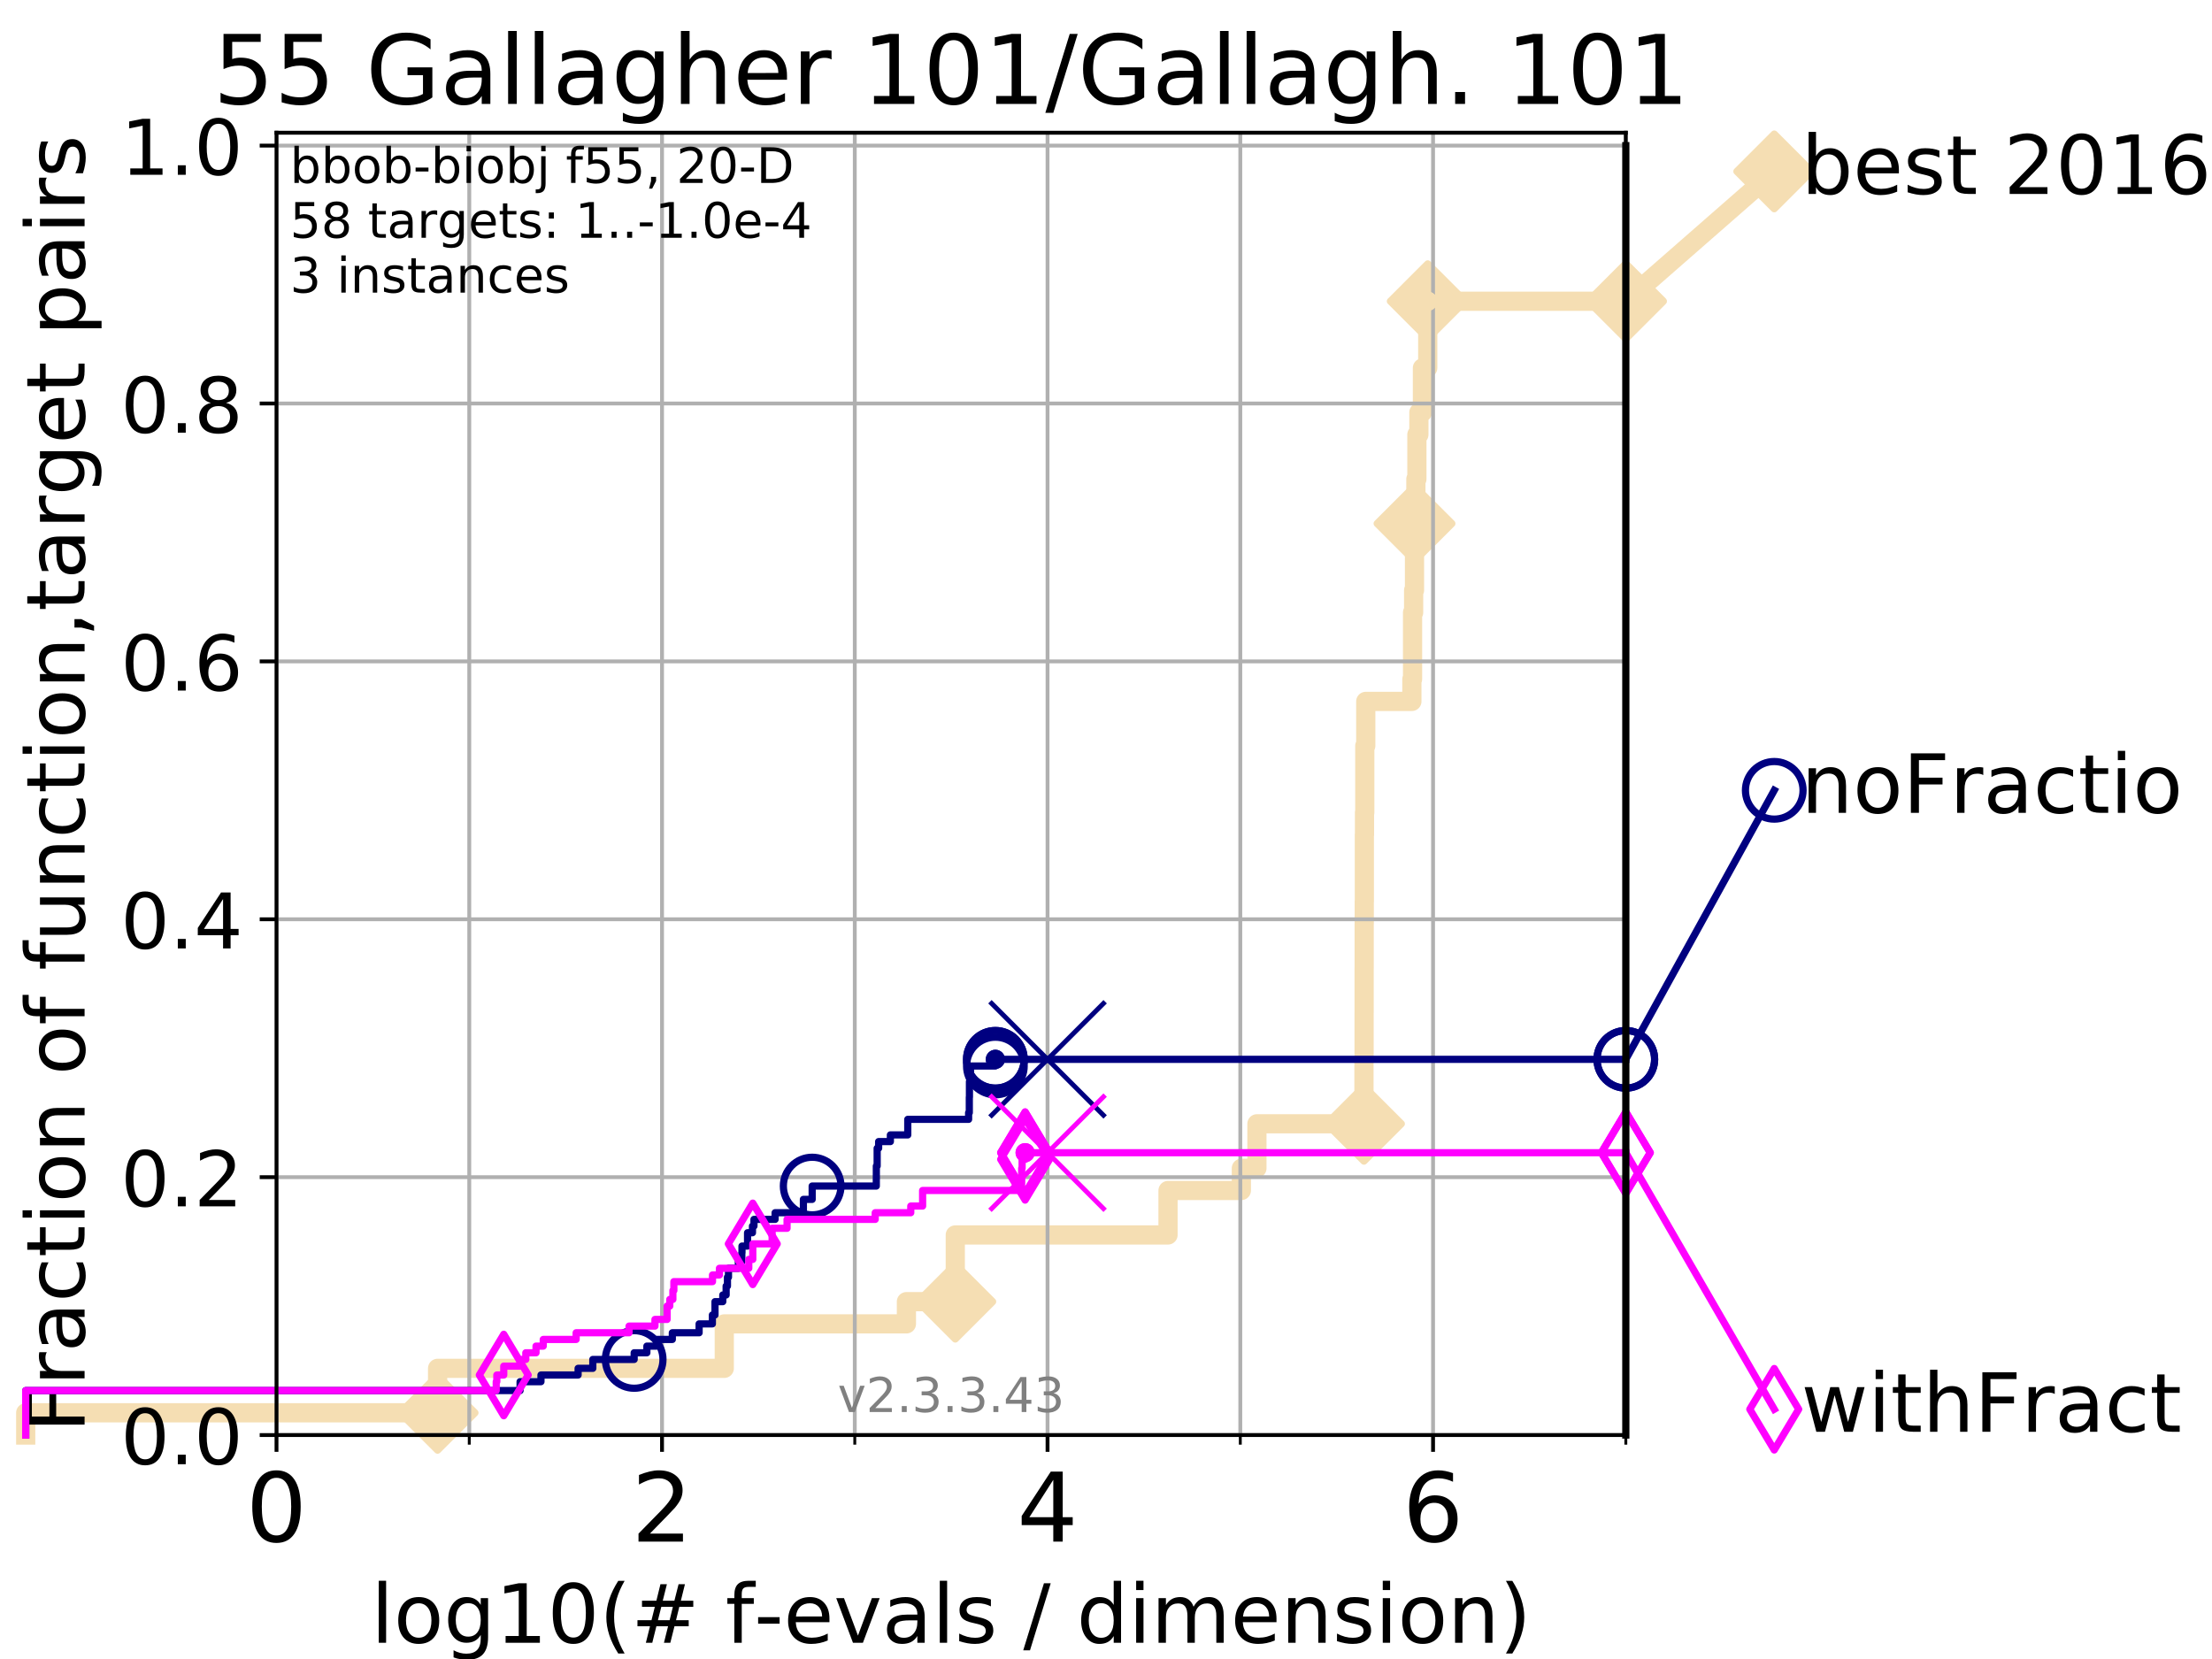 <?xml version="1.0" encoding="utf-8" standalone="no"?>
<!DOCTYPE svg PUBLIC "-//W3C//DTD SVG 1.1//EN"
  "http://www.w3.org/Graphics/SVG/1.1/DTD/svg11.dtd">
<!-- Created with matplotlib (https://matplotlib.org/) -->
<svg height="345.6pt" version="1.1" viewBox="0 0 460.8 345.6" width="460.8pt" xmlns="http://www.w3.org/2000/svg" xmlns:xlink="http://www.w3.org/1999/xlink">
 <defs>
  <style type="text/css">
*{stroke-linecap:butt;stroke-linejoin:round;}
  </style>
 </defs>
 <g id="figure_1">
  <g id="patch_1">
   <path d="M 0 345.6 
L 460.8 345.6 
L 460.8 0 
L 0 0 
z
" style="fill:#ffffff;"/>
  </g>
  <g id="axes_1">
   <g id="patch_2">
    <path d="M 57.6 298.944 
L 338.688 298.944 
L 338.688 27.648 
L 57.6 27.648 
z
" style="fill:#ffffff;"/>
   </g>
   <g id="line2d_1">
    <path d="M 5.357 298.944 
L 5.357 294.313 
L 91.158 294.313 
L 91.158 285.05 
L 150.879 285.05 
L 150.879 275.788 
L 188.822 275.788 
L 188.822 271.157 
L 199.003 271.157 
L 199.003 257.263 
L 243.321 257.263 
L 243.321 248.001 
L 258.598 248.001 
L 258.598 243.37 
L 261.84 243.37 
L 261.84 234.107 
L 284.139 234.107 
L 284.139 220.214 
L 284.165 220.214 
L 284.165 210.951 
L 284.171 210.951 
L 284.171 201.689 
L 284.181 201.689 
L 284.181 192.426 
L 284.197 192.426 
L 284.197 187.795 
L 284.219 187.795 
L 284.219 173.901 
L 284.249 173.901 
L 284.249 169.27 
L 284.311 169.27 
L 284.311 155.377 
L 284.512 155.377 
L 284.512 146.114 
L 294.121 146.114 
L 294.121 141.483 
L 294.261 141.483 
L 294.261 127.589 
L 294.485 127.589 
L 294.485 122.958 
L 294.668 122.958 
L 294.668 109.065 
L 294.954 109.065 
L 294.954 99.802 
L 295.164 99.802 
L 295.164 90.54 
L 295.579 90.54 
L 295.579 85.909 
L 296.316 85.909 
L 296.316 76.646 
L 297.425 76.646 
L 297.425 62.753 
L 338.688 62.753 
" style="fill:none;stroke:#f5deb3;stroke-linecap:square;stroke-width:4;"/>
   </g>
   <g id="line2d_2">
    <defs>
     <path d="M 0 7.778 
L 7.778 0 
L 0 -7.778 
L -7.778 0 
z
" id="m063beaeb46" style="stroke:#f5deb3;stroke-linejoin:miter;stroke-width:1.5;"/>
    </defs>
    <g>
     <use style="fill:#f5deb3;stroke:#f5deb3;stroke-linejoin:miter;stroke-width:1.5;" x="91.158" xlink:href="#m063beaeb46" y="294.313"/>
     <use style="fill:#f5deb3;stroke:#f5deb3;stroke-linejoin:miter;stroke-width:1.5;" x="199.003" xlink:href="#m063beaeb46" y="271.157"/>
     <use style="fill:#f5deb3;stroke:#f5deb3;stroke-linejoin:miter;stroke-width:1.5;" x="284.139" xlink:href="#m063beaeb46" y="234.107"/>
     <use style="fill:#f5deb3;stroke:#f5deb3;stroke-linejoin:miter;stroke-width:1.5;" x="294.668" xlink:href="#m063beaeb46" y="109.065"/>
     <use style="fill:#f5deb3;stroke:#f5deb3;stroke-linejoin:miter;stroke-width:1.5;" x="297.425" xlink:href="#m063beaeb46" y="62.753"/>
     <use style="fill:#f5deb3;stroke:#f5deb3;stroke-linejoin:miter;stroke-width:1.5;" x="338.688" xlink:href="#m063beaeb46" y="62.753"/>
    </g>
   </g>
   <g id="line2d_3">
    <path style="fill:none;stroke:#f5deb3;stroke-linecap:square;stroke-width:4;"/>
    <g/>
   </g>
   <g id="line2d_4">
    <path d="M 338.688 62.753 
L 369.608 35.706 
" style="fill:none;stroke:#f5deb3;stroke-linecap:square;stroke-width:4;"/>
    <g>
     <use style="fill:#f5deb3;stroke:#f5deb3;stroke-linejoin:miter;stroke-width:1.5;" x="338.688" xlink:href="#m063beaeb46" y="62.753"/>
     <use style="fill:#f5deb3;stroke:#f5deb3;stroke-linejoin:miter;stroke-width:1.5;" x="369.608" xlink:href="#m063beaeb46" y="35.706"/>
    </g>
   </g>
   <g id="matplotlib.axis_1">
    <g id="xtick_1">
     <g id="line2d_5">
      <path clip-path="url(#p992ffb5572)" d="M 57.6 298.944 
L 57.6 27.648 
" style="fill:none;stroke:#b0b0b0;stroke-linecap:square;stroke-width:0.8;"/>
     </g>
     <g id="line2d_6">
      <defs>
       <path d="M 0 0 
L 0 3.5 
" id="m524f79b6ee" style="stroke:#000000;stroke-width:0.8;"/>
      </defs>
      <g>
       <use style="stroke:#000000;stroke-width:0.8;" x="57.6" xlink:href="#m524f79b6ee" y="298.944"/>
      </g>
     </g>
     <g id="text_1">
      <!-- 0 -->
      <defs>
       <path d="M 31.781 66.406 
Q 24.172 66.406 20.328 58.906 
Q 16.5 51.422 16.5 36.375 
Q 16.5 21.391 20.328 13.891 
Q 24.172 6.391 31.781 6.391 
Q 39.453 6.391 43.281 13.891 
Q 47.125 21.391 47.125 36.375 
Q 47.125 51.422 43.281 58.906 
Q 39.453 66.406 31.781 66.406 
z
M 31.781 74.219 
Q 44.047 74.219 50.516 64.516 
Q 56.984 54.828 56.984 36.375 
Q 56.984 17.969 50.516 8.266 
Q 44.047 -1.422 31.781 -1.422 
Q 19.531 -1.422 13.062 8.266 
Q 6.594 17.969 6.594 36.375 
Q 6.594 54.828 13.062 64.516 
Q 19.531 74.219 31.781 74.219 
z
" id="DejaVuSans-48"/>
      </defs>
      <g transform="translate(51.237 321.141)scale(0.2 -0.2)">
       <use xlink:href="#DejaVuSans-48"/>
      </g>
     </g>
    </g>
    <g id="xtick_2">
     <g id="line2d_7">
      <path clip-path="url(#p992ffb5572)" d="M 137.911 298.944 
L 137.911 27.648 
" style="fill:none;stroke:#b0b0b0;stroke-linecap:square;stroke-width:0.8;"/>
     </g>
     <g id="line2d_8">
      <g>
       <use style="stroke:#000000;stroke-width:0.8;" x="137.911" xlink:href="#m524f79b6ee" y="298.944"/>
      </g>
     </g>
     <g id="text_2">
      <!-- 2 -->
      <defs>
       <path d="M 19.188 8.297 
L 53.609 8.297 
L 53.609 0 
L 7.328 0 
L 7.328 8.297 
Q 12.938 14.109 22.625 23.891 
Q 32.328 33.688 34.812 36.531 
Q 39.547 41.844 41.422 45.531 
Q 43.312 49.219 43.312 52.781 
Q 43.312 58.594 39.234 62.25 
Q 35.156 65.922 28.609 65.922 
Q 23.969 65.922 18.812 64.312 
Q 13.672 62.703 7.812 59.422 
L 7.812 69.391 
Q 13.766 71.781 18.938 73 
Q 24.125 74.219 28.422 74.219 
Q 39.75 74.219 46.484 68.547 
Q 53.219 62.891 53.219 53.422 
Q 53.219 48.922 51.531 44.891 
Q 49.859 40.875 45.406 35.406 
Q 44.188 33.984 37.641 27.219 
Q 31.109 20.453 19.188 8.297 
z
" id="DejaVuSans-50"/>
      </defs>
      <g transform="translate(131.548 321.141)scale(0.2 -0.2)">
       <use xlink:href="#DejaVuSans-50"/>
      </g>
     </g>
    </g>
    <g id="xtick_3">
     <g id="line2d_9">
      <path clip-path="url(#p992ffb5572)" d="M 218.222 298.944 
L 218.222 27.648 
" style="fill:none;stroke:#b0b0b0;stroke-linecap:square;stroke-width:0.8;"/>
     </g>
     <g id="line2d_10">
      <g>
       <use style="stroke:#000000;stroke-width:0.8;" x="218.222" xlink:href="#m524f79b6ee" y="298.944"/>
      </g>
     </g>
     <g id="text_3">
      <!-- 4 -->
      <defs>
       <path d="M 37.797 64.312 
L 12.891 25.391 
L 37.797 25.391 
z
M 35.203 72.906 
L 47.609 72.906 
L 47.609 25.391 
L 58.016 25.391 
L 58.016 17.188 
L 47.609 17.188 
L 47.609 0 
L 37.797 0 
L 37.797 17.188 
L 4.891 17.188 
L 4.891 26.703 
z
" id="DejaVuSans-52"/>
      </defs>
      <g transform="translate(211.859 321.141)scale(0.2 -0.2)">
       <use xlink:href="#DejaVuSans-52"/>
      </g>
     </g>
    </g>
    <g id="xtick_4">
     <g id="line2d_11">
      <path clip-path="url(#p992ffb5572)" d="M 298.533 298.944 
L 298.533 27.648 
" style="fill:none;stroke:#b0b0b0;stroke-linecap:square;stroke-width:0.8;"/>
     </g>
     <g id="line2d_12">
      <g>
       <use style="stroke:#000000;stroke-width:0.8;" x="298.533" xlink:href="#m524f79b6ee" y="298.944"/>
      </g>
     </g>
     <g id="text_4">
      <!-- 6 -->
      <defs>
       <path d="M 33.016 40.375 
Q 26.375 40.375 22.484 35.828 
Q 18.609 31.297 18.609 23.391 
Q 18.609 15.531 22.484 10.953 
Q 26.375 6.391 33.016 6.391 
Q 39.656 6.391 43.531 10.953 
Q 47.406 15.531 47.406 23.391 
Q 47.406 31.297 43.531 35.828 
Q 39.656 40.375 33.016 40.375 
z
M 52.594 71.297 
L 52.594 62.312 
Q 48.875 64.062 45.094 64.984 
Q 41.312 65.922 37.594 65.922 
Q 27.828 65.922 22.672 59.328 
Q 17.531 52.734 16.797 39.406 
Q 19.672 43.656 24.016 45.922 
Q 28.375 48.188 33.594 48.188 
Q 44.578 48.188 50.953 41.516 
Q 57.328 34.859 57.328 23.391 
Q 57.328 12.156 50.688 5.359 
Q 44.047 -1.422 33.016 -1.422 
Q 20.359 -1.422 13.672 8.266 
Q 6.984 17.969 6.984 36.375 
Q 6.984 53.656 15.188 63.938 
Q 23.391 74.219 37.203 74.219 
Q 40.922 74.219 44.703 73.484 
Q 48.484 72.75 52.594 71.297 
z
" id="DejaVuSans-54"/>
      </defs>
      <g transform="translate(292.17 321.141)scale(0.2 -0.2)">
       <use xlink:href="#DejaVuSans-54"/>
      </g>
     </g>
    </g>
    <g id="xtick_5">
     <g id="line2d_13">
      <path clip-path="url(#p992ffb5572)" d="M 97.755 298.944 
L 97.755 27.648 
" style="fill:none;stroke:#b0b0b0;stroke-linecap:square;stroke-width:0.8;"/>
     </g>
     <g id="line2d_14">
      <defs>
       <path d="M 0 0 
L 0 2 
" id="m0a2d2240f3" style="stroke:#000000;stroke-width:0.6;"/>
      </defs>
      <g>
       <use style="stroke:#000000;stroke-width:0.6;" x="97.755" xlink:href="#m0a2d2240f3" y="298.944"/>
      </g>
     </g>
    </g>
    <g id="xtick_6">
     <g id="line2d_15">
      <path clip-path="url(#p992ffb5572)" d="M 178.066 298.944 
L 178.066 27.648 
" style="fill:none;stroke:#b0b0b0;stroke-linecap:square;stroke-width:0.8;"/>
     </g>
     <g id="line2d_16">
      <g>
       <use style="stroke:#000000;stroke-width:0.6;" x="178.066" xlink:href="#m0a2d2240f3" y="298.944"/>
      </g>
     </g>
    </g>
    <g id="xtick_7">
     <g id="line2d_17">
      <path clip-path="url(#p992ffb5572)" d="M 258.377 298.944 
L 258.377 27.648 
" style="fill:none;stroke:#b0b0b0;stroke-linecap:square;stroke-width:0.8;"/>
     </g>
     <g id="line2d_18">
      <g>
       <use style="stroke:#000000;stroke-width:0.6;" x="258.377" xlink:href="#m0a2d2240f3" y="298.944"/>
      </g>
     </g>
    </g>
    <g id="xtick_8">
     <g id="line2d_19">
      <path clip-path="url(#p992ffb5572)" d="M 338.688 298.944 
L 338.688 27.648 
" style="fill:none;stroke:#b0b0b0;stroke-linecap:square;stroke-width:0.8;"/>
     </g>
     <g id="line2d_20">
      <g>
       <use style="stroke:#000000;stroke-width:0.6;" x="338.688" xlink:href="#m0a2d2240f3" y="298.944"/>
      </g>
     </g>
    </g>
    <g id="text_5">
     <!-- log10(# f-evals / dimension) -->
     <defs>
      <path d="M 9.422 75.984 
L 18.406 75.984 
L 18.406 0 
L 9.422 0 
z
" id="DejaVuSans-108"/>
      <path d="M 30.609 48.391 
Q 23.391 48.391 19.188 42.75 
Q 14.984 37.109 14.984 27.297 
Q 14.984 17.484 19.156 11.844 
Q 23.344 6.203 30.609 6.203 
Q 37.797 6.203 41.984 11.859 
Q 46.188 17.531 46.188 27.297 
Q 46.188 37.016 41.984 42.703 
Q 37.797 48.391 30.609 48.391 
z
M 30.609 56 
Q 42.328 56 49.016 48.375 
Q 55.719 40.766 55.719 27.297 
Q 55.719 13.875 49.016 6.219 
Q 42.328 -1.422 30.609 -1.422 
Q 18.844 -1.422 12.172 6.219 
Q 5.516 13.875 5.516 27.297 
Q 5.516 40.766 12.172 48.375 
Q 18.844 56 30.609 56 
z
" id="DejaVuSans-111"/>
      <path d="M 45.406 27.984 
Q 45.406 37.75 41.375 43.109 
Q 37.359 48.484 30.078 48.484 
Q 22.859 48.484 18.828 43.109 
Q 14.797 37.75 14.797 27.984 
Q 14.797 18.266 18.828 12.891 
Q 22.859 7.516 30.078 7.516 
Q 37.359 7.516 41.375 12.891 
Q 45.406 18.266 45.406 27.984 
z
M 54.391 6.781 
Q 54.391 -7.172 48.188 -13.984 
Q 42 -20.797 29.203 -20.797 
Q 24.469 -20.797 20.266 -20.094 
Q 16.062 -19.391 12.109 -17.922 
L 12.109 -9.188 
Q 16.062 -11.328 19.922 -12.344 
Q 23.781 -13.375 27.781 -13.375 
Q 36.625 -13.375 41.016 -8.766 
Q 45.406 -4.156 45.406 5.172 
L 45.406 9.625 
Q 42.625 4.781 38.281 2.391 
Q 33.938 0 27.875 0 
Q 17.828 0 11.672 7.656 
Q 5.516 15.328 5.516 27.984 
Q 5.516 40.672 11.672 48.328 
Q 17.828 56 27.875 56 
Q 33.938 56 38.281 53.609 
Q 42.625 51.219 45.406 46.391 
L 45.406 54.688 
L 54.391 54.688 
z
" id="DejaVuSans-103"/>
      <path d="M 12.406 8.297 
L 28.516 8.297 
L 28.516 63.922 
L 10.984 60.406 
L 10.984 69.391 
L 28.422 72.906 
L 38.281 72.906 
L 38.281 8.297 
L 54.391 8.297 
L 54.391 0 
L 12.406 0 
z
" id="DejaVuSans-49"/>
      <path d="M 31 75.875 
Q 24.469 64.656 21.281 53.656 
Q 18.109 42.672 18.109 31.391 
Q 18.109 20.125 21.312 9.062 
Q 24.516 -2 31 -13.188 
L 23.188 -13.188 
Q 15.875 -1.703 12.234 9.375 
Q 8.594 20.453 8.594 31.391 
Q 8.594 42.281 12.203 53.312 
Q 15.828 64.359 23.188 75.875 
z
" id="DejaVuSans-40"/>
      <path d="M 51.125 44 
L 36.922 44 
L 32.812 27.688 
L 47.125 27.688 
z
M 43.797 71.781 
L 38.719 51.516 
L 52.984 51.516 
L 58.109 71.781 
L 65.922 71.781 
L 60.891 51.516 
L 76.125 51.516 
L 76.125 44 
L 58.984 44 
L 54.984 27.688 
L 70.516 27.688 
L 70.516 20.219 
L 53.078 20.219 
L 48 0 
L 40.188 0 
L 45.219 20.219 
L 30.906 20.219 
L 25.875 0 
L 18.016 0 
L 23.094 20.219 
L 7.719 20.219 
L 7.719 27.688 
L 24.906 27.688 
L 29 44 
L 13.281 44 
L 13.281 51.516 
L 30.906 51.516 
L 35.891 71.781 
z
" id="DejaVuSans-35"/>
      <path id="DejaVuSans-32"/>
      <path d="M 37.109 75.984 
L 37.109 68.5 
L 28.516 68.5 
Q 23.688 68.5 21.797 66.547 
Q 19.922 64.594 19.922 59.516 
L 19.922 54.688 
L 34.719 54.688 
L 34.719 47.703 
L 19.922 47.703 
L 19.922 0 
L 10.891 0 
L 10.891 47.703 
L 2.297 47.703 
L 2.297 54.688 
L 10.891 54.688 
L 10.891 58.5 
Q 10.891 67.625 15.141 71.797 
Q 19.391 75.984 28.609 75.984 
z
" id="DejaVuSans-102"/>
      <path d="M 4.891 31.391 
L 31.203 31.391 
L 31.203 23.391 
L 4.891 23.391 
z
" id="DejaVuSans-45"/>
      <path d="M 56.203 29.594 
L 56.203 25.203 
L 14.891 25.203 
Q 15.484 15.922 20.484 11.062 
Q 25.484 6.203 34.422 6.203 
Q 39.594 6.203 44.453 7.469 
Q 49.312 8.734 54.109 11.281 
L 54.109 2.781 
Q 49.266 0.734 44.188 -0.344 
Q 39.109 -1.422 33.891 -1.422 
Q 20.797 -1.422 13.156 6.188 
Q 5.516 13.812 5.516 26.812 
Q 5.516 40.234 12.766 48.109 
Q 20.016 56 32.328 56 
Q 43.359 56 49.781 48.891 
Q 56.203 41.797 56.203 29.594 
z
M 47.219 32.234 
Q 47.125 39.594 43.094 43.984 
Q 39.062 48.391 32.422 48.391 
Q 24.906 48.391 20.391 44.141 
Q 15.875 39.891 15.188 32.172 
z
" id="DejaVuSans-101"/>
      <path d="M 2.984 54.688 
L 12.5 54.688 
L 29.594 8.797 
L 46.688 54.688 
L 56.203 54.688 
L 35.688 0 
L 23.484 0 
z
" id="DejaVuSans-118"/>
      <path d="M 34.281 27.484 
Q 23.391 27.484 19.188 25 
Q 14.984 22.516 14.984 16.5 
Q 14.984 11.719 18.141 8.906 
Q 21.297 6.109 26.703 6.109 
Q 34.188 6.109 38.703 11.406 
Q 43.219 16.703 43.219 25.484 
L 43.219 27.484 
z
M 52.203 31.203 
L 52.203 0 
L 43.219 0 
L 43.219 8.297 
Q 40.141 3.328 35.547 0.953 
Q 30.953 -1.422 24.312 -1.422 
Q 15.922 -1.422 10.953 3.297 
Q 6 8.016 6 15.922 
Q 6 25.141 12.172 29.828 
Q 18.359 34.516 30.609 34.516 
L 43.219 34.516 
L 43.219 35.406 
Q 43.219 41.609 39.141 45 
Q 35.062 48.391 27.688 48.391 
Q 23 48.391 18.547 47.266 
Q 14.109 46.141 10.016 43.891 
L 10.016 52.203 
Q 14.938 54.109 19.578 55.047 
Q 24.219 56 28.609 56 
Q 40.484 56 46.344 49.844 
Q 52.203 43.703 52.203 31.203 
z
" id="DejaVuSans-97"/>
      <path d="M 44.281 53.078 
L 44.281 44.578 
Q 40.484 46.531 36.375 47.5 
Q 32.281 48.484 27.875 48.484 
Q 21.188 48.484 17.844 46.438 
Q 14.5 44.391 14.5 40.281 
Q 14.5 37.156 16.891 35.375 
Q 19.281 33.594 26.516 31.984 
L 29.594 31.297 
Q 39.156 29.25 43.188 25.516 
Q 47.219 21.781 47.219 15.094 
Q 47.219 7.469 41.188 3.016 
Q 35.156 -1.422 24.609 -1.422 
Q 20.219 -1.422 15.453 -0.562 
Q 10.688 0.297 5.422 2 
L 5.422 11.281 
Q 10.406 8.688 15.234 7.391 
Q 20.062 6.109 24.812 6.109 
Q 31.156 6.109 34.562 8.281 
Q 37.984 10.453 37.984 14.406 
Q 37.984 18.062 35.516 20.016 
Q 33.062 21.969 24.703 23.781 
L 21.578 24.516 
Q 13.234 26.266 9.516 29.906 
Q 5.812 33.547 5.812 39.891 
Q 5.812 47.609 11.281 51.797 
Q 16.75 56 26.812 56 
Q 31.781 56 36.172 55.266 
Q 40.578 54.547 44.281 53.078 
z
" id="DejaVuSans-115"/>
      <path d="M 25.391 72.906 
L 33.688 72.906 
L 8.297 -9.281 
L 0 -9.281 
z
" id="DejaVuSans-47"/>
      <path d="M 45.406 46.391 
L 45.406 75.984 
L 54.391 75.984 
L 54.391 0 
L 45.406 0 
L 45.406 8.203 
Q 42.578 3.328 38.25 0.953 
Q 33.938 -1.422 27.875 -1.422 
Q 17.969 -1.422 11.734 6.484 
Q 5.516 14.406 5.516 27.297 
Q 5.516 40.188 11.734 48.094 
Q 17.969 56 27.875 56 
Q 33.938 56 38.25 53.625 
Q 42.578 51.266 45.406 46.391 
z
M 14.797 27.297 
Q 14.797 17.391 18.875 11.75 
Q 22.953 6.109 30.078 6.109 
Q 37.203 6.109 41.297 11.75 
Q 45.406 17.391 45.406 27.297 
Q 45.406 37.203 41.297 42.844 
Q 37.203 48.484 30.078 48.484 
Q 22.953 48.484 18.875 42.844 
Q 14.797 37.203 14.797 27.297 
z
" id="DejaVuSans-100"/>
      <path d="M 9.422 54.688 
L 18.406 54.688 
L 18.406 0 
L 9.422 0 
z
M 9.422 75.984 
L 18.406 75.984 
L 18.406 64.594 
L 9.422 64.594 
z
" id="DejaVuSans-105"/>
      <path d="M 52 44.188 
Q 55.375 50.25 60.062 53.125 
Q 64.75 56 71.094 56 
Q 79.641 56 84.281 50.016 
Q 88.922 44.047 88.922 33.016 
L 88.922 0 
L 79.891 0 
L 79.891 32.719 
Q 79.891 40.578 77.094 44.375 
Q 74.312 48.188 68.609 48.188 
Q 61.625 48.188 57.562 43.547 
Q 53.516 38.922 53.516 30.906 
L 53.516 0 
L 44.484 0 
L 44.484 32.719 
Q 44.484 40.625 41.703 44.406 
Q 38.922 48.188 33.109 48.188 
Q 26.219 48.188 22.156 43.531 
Q 18.109 38.875 18.109 30.906 
L 18.109 0 
L 9.078 0 
L 9.078 54.688 
L 18.109 54.688 
L 18.109 46.188 
Q 21.188 51.219 25.484 53.609 
Q 29.781 56 35.688 56 
Q 41.656 56 45.828 52.969 
Q 50 49.953 52 44.188 
z
" id="DejaVuSans-109"/>
      <path d="M 54.891 33.016 
L 54.891 0 
L 45.906 0 
L 45.906 32.719 
Q 45.906 40.484 42.875 44.328 
Q 39.844 48.188 33.797 48.188 
Q 26.516 48.188 22.312 43.547 
Q 18.109 38.922 18.109 30.906 
L 18.109 0 
L 9.078 0 
L 9.078 54.688 
L 18.109 54.688 
L 18.109 46.188 
Q 21.344 51.125 25.703 53.562 
Q 30.078 56 35.797 56 
Q 45.219 56 50.047 50.172 
Q 54.891 44.344 54.891 33.016 
z
" id="DejaVuSans-110"/>
      <path d="M 8.016 75.875 
L 15.828 75.875 
Q 23.141 64.359 26.781 53.312 
Q 30.422 42.281 30.422 31.391 
Q 30.422 20.453 26.781 9.375 
Q 23.141 -1.703 15.828 -13.188 
L 8.016 -13.188 
Q 14.5 -2 17.703 9.062 
Q 20.906 20.125 20.906 31.391 
Q 20.906 42.672 17.703 53.656 
Q 14.5 64.656 8.016 75.875 
z
" id="DejaVuSans-41"/>
     </defs>
     <g transform="translate(77.303 342.218)scale(0.17 -0.17)">
      <use xlink:href="#DejaVuSans-108"/>
      <use x="27.783" xlink:href="#DejaVuSans-111"/>
      <use x="88.965" xlink:href="#DejaVuSans-103"/>
      <use x="152.441" xlink:href="#DejaVuSans-49"/>
      <use x="216.064" xlink:href="#DejaVuSans-48"/>
      <use x="279.688" xlink:href="#DejaVuSans-40"/>
      <use x="318.701" xlink:href="#DejaVuSans-35"/>
      <use x="402.49" xlink:href="#DejaVuSans-32"/>
      <use x="434.277" xlink:href="#DejaVuSans-102"/>
      <use x="469.404" xlink:href="#DejaVuSans-45"/>
      <use x="505.488" xlink:href="#DejaVuSans-101"/>
      <use x="567.012" xlink:href="#DejaVuSans-118"/>
      <use x="626.191" xlink:href="#DejaVuSans-97"/>
      <use x="687.471" xlink:href="#DejaVuSans-108"/>
      <use x="715.254" xlink:href="#DejaVuSans-115"/>
      <use x="767.354" xlink:href="#DejaVuSans-32"/>
      <use x="799.141" xlink:href="#DejaVuSans-47"/>
      <use x="832.832" xlink:href="#DejaVuSans-32"/>
      <use x="864.619" xlink:href="#DejaVuSans-100"/>
      <use x="928.096" xlink:href="#DejaVuSans-105"/>
      <use x="955.879" xlink:href="#DejaVuSans-109"/>
      <use x="1053.291" xlink:href="#DejaVuSans-101"/>
      <use x="1114.814" xlink:href="#DejaVuSans-110"/>
      <use x="1178.193" xlink:href="#DejaVuSans-115"/>
      <use x="1230.293" xlink:href="#DejaVuSans-105"/>
      <use x="1258.076" xlink:href="#DejaVuSans-111"/>
      <use x="1319.258" xlink:href="#DejaVuSans-110"/>
      <use x="1382.637" xlink:href="#DejaVuSans-41"/>
     </g>
    </g>
   </g>
   <g id="matplotlib.axis_2">
    <g id="ytick_1">
     <g id="line2d_21">
      <path clip-path="url(#p992ffb5572)" d="M 57.6 298.944 
L 338.688 298.944 
" style="fill:none;stroke:#b0b0b0;stroke-linecap:square;stroke-width:0.8;"/>
     </g>
     <g id="line2d_22">
      <defs>
       <path d="M 0 0 
L -3.5 0 
" id="m7626bcc752" style="stroke:#000000;stroke-width:0.8;"/>
      </defs>
      <g>
       <use style="stroke:#000000;stroke-width:0.8;" x="57.6" xlink:href="#m7626bcc752" y="298.944"/>
      </g>
     </g>
     <g id="text_6">
      <!-- 0.0 -->
      <defs>
       <path d="M 10.688 12.406 
L 21 12.406 
L 21 0 
L 10.688 0 
z
" id="DejaVuSans-46"/>
      </defs>
      <g transform="translate(25.155 305.023)scale(0.16 -0.16)">
       <use xlink:href="#DejaVuSans-48"/>
       <use x="63.623" xlink:href="#DejaVuSans-46"/>
       <use x="95.41" xlink:href="#DejaVuSans-48"/>
      </g>
     </g>
    </g>
    <g id="ytick_2">
     <g id="line2d_23">
      <path clip-path="url(#p992ffb5572)" d="M 57.6 245.222 
L 338.688 245.222 
" style="fill:none;stroke:#b0b0b0;stroke-linecap:square;stroke-width:0.8;"/>
     </g>
     <g id="line2d_24">
      <g>
       <use style="stroke:#000000;stroke-width:0.8;" x="57.6" xlink:href="#m7626bcc752" y="245.222"/>
      </g>
     </g>
     <g id="text_7">
      <!-- 0.2 -->
      <g transform="translate(25.155 251.301)scale(0.16 -0.16)">
       <use xlink:href="#DejaVuSans-48"/>
       <use x="63.623" xlink:href="#DejaVuSans-46"/>
       <use x="95.41" xlink:href="#DejaVuSans-50"/>
      </g>
     </g>
    </g>
    <g id="ytick_3">
     <g id="line2d_25">
      <path clip-path="url(#p992ffb5572)" d="M 57.6 191.5 
L 338.688 191.5 
" style="fill:none;stroke:#b0b0b0;stroke-linecap:square;stroke-width:0.8;"/>
     </g>
     <g id="line2d_26">
      <g>
       <use style="stroke:#000000;stroke-width:0.8;" x="57.6" xlink:href="#m7626bcc752" y="191.5"/>
      </g>
     </g>
     <g id="text_8">
      <!-- 0.4 -->
      <g transform="translate(25.155 197.579)scale(0.16 -0.16)">
       <use xlink:href="#DejaVuSans-48"/>
       <use x="63.623" xlink:href="#DejaVuSans-46"/>
       <use x="95.41" xlink:href="#DejaVuSans-52"/>
      </g>
     </g>
    </g>
    <g id="ytick_4">
     <g id="line2d_27">
      <path clip-path="url(#p992ffb5572)" d="M 57.6 137.778 
L 338.688 137.778 
" style="fill:none;stroke:#b0b0b0;stroke-linecap:square;stroke-width:0.8;"/>
     </g>
     <g id="line2d_28">
      <g>
       <use style="stroke:#000000;stroke-width:0.8;" x="57.6" xlink:href="#m7626bcc752" y="137.778"/>
      </g>
     </g>
     <g id="text_9">
      <!-- 0.6 -->
      <g transform="translate(25.155 143.857)scale(0.16 -0.16)">
       <use xlink:href="#DejaVuSans-48"/>
       <use x="63.623" xlink:href="#DejaVuSans-46"/>
       <use x="95.41" xlink:href="#DejaVuSans-54"/>
      </g>
     </g>
    </g>
    <g id="ytick_5">
     <g id="line2d_29">
      <path clip-path="url(#p992ffb5572)" d="M 57.6 84.056 
L 338.688 84.056 
" style="fill:none;stroke:#b0b0b0;stroke-linecap:square;stroke-width:0.8;"/>
     </g>
     <g id="line2d_30">
      <g>
       <use style="stroke:#000000;stroke-width:0.8;" x="57.6" xlink:href="#m7626bcc752" y="84.056"/>
      </g>
     </g>
     <g id="text_10">
      <!-- 0.8 -->
      <defs>
       <path d="M 31.781 34.625 
Q 24.75 34.625 20.719 30.859 
Q 16.703 27.094 16.703 20.516 
Q 16.703 13.922 20.719 10.156 
Q 24.75 6.391 31.781 6.391 
Q 38.812 6.391 42.859 10.172 
Q 46.922 13.969 46.922 20.516 
Q 46.922 27.094 42.891 30.859 
Q 38.875 34.625 31.781 34.625 
z
M 21.922 38.812 
Q 15.578 40.375 12.031 44.719 
Q 8.5 49.078 8.5 55.328 
Q 8.5 64.062 14.719 69.141 
Q 20.953 74.219 31.781 74.219 
Q 42.672 74.219 48.875 69.141 
Q 55.078 64.062 55.078 55.328 
Q 55.078 49.078 51.531 44.719 
Q 48 40.375 41.703 38.812 
Q 48.828 37.156 52.797 32.312 
Q 56.781 27.484 56.781 20.516 
Q 56.781 9.906 50.312 4.234 
Q 43.844 -1.422 31.781 -1.422 
Q 19.734 -1.422 13.25 4.234 
Q 6.781 9.906 6.781 20.516 
Q 6.781 27.484 10.781 32.312 
Q 14.797 37.156 21.922 38.812 
z
M 18.312 54.391 
Q 18.312 48.734 21.844 45.562 
Q 25.391 42.391 31.781 42.391 
Q 38.141 42.391 41.719 45.562 
Q 45.312 48.734 45.312 54.391 
Q 45.312 60.062 41.719 63.234 
Q 38.141 66.406 31.781 66.406 
Q 25.391 66.406 21.844 63.234 
Q 18.312 60.062 18.312 54.391 
z
" id="DejaVuSans-56"/>
      </defs>
      <g transform="translate(25.155 90.135)scale(0.16 -0.16)">
       <use xlink:href="#DejaVuSans-48"/>
       <use x="63.623" xlink:href="#DejaVuSans-46"/>
       <use x="95.41" xlink:href="#DejaVuSans-56"/>
      </g>
     </g>
    </g>
    <g id="ytick_6">
     <g id="line2d_31">
      <path clip-path="url(#p992ffb5572)" d="M 57.6 30.334 
L 338.688 30.334 
" style="fill:none;stroke:#b0b0b0;stroke-linecap:square;stroke-width:0.8;"/>
     </g>
     <g id="line2d_32">
      <g>
       <use style="stroke:#000000;stroke-width:0.8;" x="57.6" xlink:href="#m7626bcc752" y="30.334"/>
      </g>
     </g>
     <g id="text_11">
      <!-- 1.0 -->
      <g transform="translate(25.155 36.413)scale(0.16 -0.16)">
       <use xlink:href="#DejaVuSans-49"/>
       <use x="63.623" xlink:href="#DejaVuSans-46"/>
       <use x="95.41" xlink:href="#DejaVuSans-48"/>
      </g>
     </g>
    </g>
    <g id="text_12">
     <!-- Fraction of function,target pairs -->
     <defs>
      <path d="M 9.812 72.906 
L 51.703 72.906 
L 51.703 64.594 
L 19.672 64.594 
L 19.672 43.109 
L 48.578 43.109 
L 48.578 34.812 
L 19.672 34.812 
L 19.672 0 
L 9.812 0 
z
" id="DejaVuSans-70"/>
      <path d="M 41.109 46.297 
Q 39.594 47.172 37.812 47.578 
Q 36.031 48 33.891 48 
Q 26.266 48 22.188 43.047 
Q 18.109 38.094 18.109 28.812 
L 18.109 0 
L 9.078 0 
L 9.078 54.688 
L 18.109 54.688 
L 18.109 46.188 
Q 20.953 51.172 25.484 53.578 
Q 30.031 56 36.531 56 
Q 37.453 56 38.578 55.875 
Q 39.703 55.766 41.062 55.516 
z
" id="DejaVuSans-114"/>
      <path d="M 48.781 52.594 
L 48.781 44.188 
Q 44.969 46.297 41.141 47.344 
Q 37.312 48.391 33.406 48.391 
Q 24.656 48.391 19.812 42.844 
Q 14.984 37.312 14.984 27.297 
Q 14.984 17.281 19.812 11.734 
Q 24.656 6.203 33.406 6.203 
Q 37.312 6.203 41.141 7.25 
Q 44.969 8.297 48.781 10.406 
L 48.781 2.094 
Q 45.016 0.344 40.984 -0.531 
Q 36.969 -1.422 32.422 -1.422 
Q 20.062 -1.422 12.781 6.344 
Q 5.516 14.109 5.516 27.297 
Q 5.516 40.672 12.859 48.328 
Q 20.219 56 33.016 56 
Q 37.156 56 41.109 55.141 
Q 45.062 54.297 48.781 52.594 
z
" id="DejaVuSans-99"/>
      <path d="M 18.312 70.219 
L 18.312 54.688 
L 36.812 54.688 
L 36.812 47.703 
L 18.312 47.703 
L 18.312 18.016 
Q 18.312 11.328 20.141 9.422 
Q 21.969 7.516 27.594 7.516 
L 36.812 7.516 
L 36.812 0 
L 27.594 0 
Q 17.188 0 13.234 3.875 
Q 9.281 7.766 9.281 18.016 
L 9.281 47.703 
L 2.688 47.703 
L 2.688 54.688 
L 9.281 54.688 
L 9.281 70.219 
z
" id="DejaVuSans-116"/>
      <path d="M 8.5 21.578 
L 8.5 54.688 
L 17.484 54.688 
L 17.484 21.922 
Q 17.484 14.156 20.5 10.266 
Q 23.531 6.391 29.594 6.391 
Q 36.859 6.391 41.078 11.031 
Q 45.312 15.672 45.312 23.688 
L 45.312 54.688 
L 54.297 54.688 
L 54.297 0 
L 45.312 0 
L 45.312 8.406 
Q 42.047 3.422 37.719 1 
Q 33.406 -1.422 27.688 -1.422 
Q 18.266 -1.422 13.375 4.438 
Q 8.5 10.297 8.5 21.578 
z
M 31.109 56 
z
" id="DejaVuSans-117"/>
      <path d="M 11.719 12.406 
L 22.016 12.406 
L 22.016 4 
L 14.016 -11.625 
L 7.719 -11.625 
L 11.719 4 
z
" id="DejaVuSans-44"/>
      <path d="M 18.109 8.203 
L 18.109 -20.797 
L 9.078 -20.797 
L 9.078 54.688 
L 18.109 54.688 
L 18.109 46.391 
Q 20.953 51.266 25.266 53.625 
Q 29.594 56 35.594 56 
Q 45.562 56 51.781 48.094 
Q 58.016 40.188 58.016 27.297 
Q 58.016 14.406 51.781 6.484 
Q 45.562 -1.422 35.594 -1.422 
Q 29.594 -1.422 25.266 0.953 
Q 20.953 3.328 18.109 8.203 
z
M 48.688 27.297 
Q 48.688 37.203 44.609 42.844 
Q 40.531 48.484 33.406 48.484 
Q 26.266 48.484 22.188 42.844 
Q 18.109 37.203 18.109 27.297 
Q 18.109 17.391 22.188 11.75 
Q 26.266 6.109 33.406 6.109 
Q 40.531 6.109 44.609 11.75 
Q 48.688 17.391 48.688 27.297 
z
" id="DejaVuSans-112"/>
     </defs>
     <g transform="translate(17.62 298.435)rotate(-90)scale(0.17 -0.17)">
      <use xlink:href="#DejaVuSans-70"/>
      <use x="57.41" xlink:href="#DejaVuSans-114"/>
      <use x="98.523" xlink:href="#DejaVuSans-97"/>
      <use x="159.803" xlink:href="#DejaVuSans-99"/>
      <use x="214.783" xlink:href="#DejaVuSans-116"/>
      <use x="253.992" xlink:href="#DejaVuSans-105"/>
      <use x="281.775" xlink:href="#DejaVuSans-111"/>
      <use x="342.957" xlink:href="#DejaVuSans-110"/>
      <use x="406.336" xlink:href="#DejaVuSans-32"/>
      <use x="438.123" xlink:href="#DejaVuSans-111"/>
      <use x="499.305" xlink:href="#DejaVuSans-102"/>
      <use x="534.51" xlink:href="#DejaVuSans-32"/>
      <use x="566.297" xlink:href="#DejaVuSans-102"/>
      <use x="601.502" xlink:href="#DejaVuSans-117"/>
      <use x="664.881" xlink:href="#DejaVuSans-110"/>
      <use x="728.26" xlink:href="#DejaVuSans-99"/>
      <use x="783.24" xlink:href="#DejaVuSans-116"/>
      <use x="822.449" xlink:href="#DejaVuSans-105"/>
      <use x="850.232" xlink:href="#DejaVuSans-111"/>
      <use x="911.414" xlink:href="#DejaVuSans-110"/>
      <use x="974.793" xlink:href="#DejaVuSans-44"/>
      <use x="1006.58" xlink:href="#DejaVuSans-116"/>
      <use x="1045.789" xlink:href="#DejaVuSans-97"/>
      <use x="1107.068" xlink:href="#DejaVuSans-114"/>
      <use x="1148.166" xlink:href="#DejaVuSans-103"/>
      <use x="1211.643" xlink:href="#DejaVuSans-101"/>
      <use x="1273.166" xlink:href="#DejaVuSans-116"/>
      <use x="1312.375" xlink:href="#DejaVuSans-32"/>
      <use x="1344.162" xlink:href="#DejaVuSans-112"/>
      <use x="1407.639" xlink:href="#DejaVuSans-97"/>
      <use x="1468.918" xlink:href="#DejaVuSans-105"/>
      <use x="1496.701" xlink:href="#DejaVuSans-114"/>
      <use x="1537.814" xlink:href="#DejaVuSans-115"/>
     </g>
    </g>
   </g>
   <g id="line2d_33">
    <defs>
     <path d="M 0 1.5 
C 0.398 1.5 0.779 1.342 1.061 1.061 
C 1.342 0.779 1.5 0.398 1.5 0 
C 1.5 -0.398 1.342 -0.779 1.061 -1.061 
C 0.779 -1.342 0.398 -1.5 0 -1.5 
C -0.398 -1.5 -0.779 -1.342 -1.061 -1.061 
C -1.342 -0.779 -1.5 -0.398 -1.5 0 
C -1.5 0.398 -1.342 0.779 -1.061 1.061 
C -0.779 1.342 -0.398 1.5 0 1.5 
z
" id="m0463bacd55" style="stroke:#f5deb3;"/>
    </defs>
    <g>
     <use style="fill:#f5deb3;stroke:#f5deb3;" x="297.425" xlink:href="#m0463bacd55" y="62.753"/>
     <use style="fill:#f5deb3;stroke:#f5deb3;" x="297.425" xlink:href="#m0463bacd55" y="62.753"/>
    </g>
   </g>
   <g id="line2d_34">
    <defs>
     <path d="M 0 1.5 
C 0.398 1.5 0.779 1.342 1.061 1.061 
C 1.342 0.779 1.5 0.398 1.5 0 
C 1.5 -0.398 1.342 -0.779 1.061 -1.061 
C 0.779 -1.342 0.398 -1.5 0 -1.5 
C -0.398 -1.5 -0.779 -1.342 -1.061 -1.061 
C -1.342 -0.779 -1.5 -0.398 -1.5 0 
C -1.5 0.398 -1.342 0.779 -1.061 1.061 
C -0.779 1.342 -0.398 1.5 0 1.5 
z
" id="mae2b9d9e25" style="stroke:#000080;"/>
    </defs>
    <g>
     <use style="fill:#000080;stroke:#000080;" x="207.355" xlink:href="#mae2b9d9e25" y="220.677"/>
     <use style="fill:#000080;stroke:#000080;" x="207.355" xlink:href="#mae2b9d9e25" y="220.677"/>
    </g>
   </g>
   <g id="line2d_35">
    <path d="M 5.357 298.944 
L 5.357 289.682 
L 108.342 289.682 
L 108.342 287.829 
L 112.693 287.829 
L 112.693 286.44 
L 120.43 286.44 
L 120.43 285.05 
L 123.494 285.05 
L 123.494 283.198 
L 132.109 283.198 
L 132.109 281.809 
L 134.756 281.809 
L 134.756 280.419 
L 136.795 280.419 
L 136.795 279.03 
L 140.058 279.03 
L 140.058 277.64 
L 145.638 277.64 
L 145.638 275.788 
L 148.402 275.788 
L 148.402 273.935 
L 148.948 273.935 
L 148.948 271.157 
L 150.569 271.157 
L 150.569 269.767 
L 151.268 269.767 
L 151.268 267.915 
L 151.542 267.915 
L 151.542 266.062 
L 151.756 266.062 
L 151.756 264.21 
L 153.813 264.21 
L 153.813 262.821 
L 154.534 262.821 
L 154.534 260.968 
L 154.568 260.968 
L 154.568 259.579 
L 155.729 259.579 
L 155.729 256.8 
L 156.753 256.8 
L 156.753 255.411 
L 157.067 255.411 
L 157.067 254.021 
L 161.468 254.021 
L 161.468 252.632 
L 167.362 252.632 
L 167.362 249.853 
L 169.19 249.853 
L 169.19 247.075 
L 182.549 247.075 
L 182.549 245.685 
L 182.557 245.685 
L 182.557 242.906 
L 182.729 242.906 
L 182.729 239.201 
L 183.036 239.201 
L 183.036 237.812 
L 185.482 237.812 
L 185.482 236.423 
L 189.105 236.423 
L 189.105 233.181 
L 201.779 233.181 
L 201.779 231.792 
L 201.925 231.792 
L 201.925 228.55 
L 201.952 228.55 
L 201.952 225.308 
L 202.074 225.308 
L 202.074 223.918 
L 202.175 223.918 
L 202.175 222.066 
L 207.355 222.066 
L 207.355 220.677 
L 338.688 220.677 
" style="fill:none;stroke:#000080;stroke-linecap:square;stroke-width:1.5;"/>
   </g>
   <g id="line2d_36">
    <defs>
     <path d="M 0 6 
C 1.591 6 3.117 5.368 4.243 4.243 
C 5.368 3.117 6 1.591 6 0 
C 6 -1.591 5.368 -3.117 4.243 -4.243 
C 3.117 -5.368 1.591 -6 0 -6 
C -1.591 -6 -3.117 -5.368 -4.243 -4.243 
C -5.368 -3.117 -6 -1.591 -6 0 
C -6 1.591 -5.368 3.117 -4.243 4.243 
C -3.117 5.368 -1.591 6 0 6 
z
" id="mf7c353070e" style="stroke:#000080;stroke-width:1.5;"/>
    </defs>
    <g>
     <use style="fill-opacity:0;stroke:#000080;stroke-width:1.5;" x="132.109" xlink:href="#mf7c353070e" y="283.198"/>
     <use style="fill-opacity:0;stroke:#000080;stroke-width:1.5;" x="169.19" xlink:href="#mf7c353070e" y="247.075"/>
     <use style="fill-opacity:0;stroke:#000080;stroke-width:1.5;" x="207.355" xlink:href="#mf7c353070e" y="222.066"/>
     <use style="fill-opacity:0;stroke:#000080;stroke-width:1.5;" x="207.355" xlink:href="#mf7c353070e" y="220.677"/>
     <use style="fill-opacity:0;stroke:#000080;stroke-width:1.5;" x="207.355" xlink:href="#mf7c353070e" y="220.677"/>
     <use style="fill-opacity:0;stroke:#000080;stroke-width:1.5;" x="338.688" xlink:href="#mf7c353070e" y="220.677"/>
    </g>
   </g>
   <g id="line2d_37">
    <path style="fill:none;stroke:#000080;stroke-linecap:square;stroke-width:1.5;"/>
    <g/>
   </g>
   <g id="line2d_38">
    <path clip-path="url(#p992ffb5572)" d="M 218.222 220.677 
" style="fill:none;stroke:#000080;stroke-linecap:square;stroke-width:1.5;"/>
    <defs>
     <path d="M -12 12 
L 12 -12 
M -12 -12 
L 12 12 
" id="m2f454e5a9e" style="stroke:#000080;"/>
    </defs>
    <g clip-path="url(#p992ffb5572)">
     <use style="fill:#000080;stroke:#000080;" x="218.222" xlink:href="#m2f454e5a9e" y="220.677"/>
    </g>
   </g>
   <g id="line2d_39">
    <defs>
     <path d="M 0 1.5 
C 0.398 1.5 0.779 1.342 1.061 1.061 
C 1.342 0.779 1.5 0.398 1.5 0 
C 1.5 -0.398 1.342 -0.779 1.061 -1.061 
C 0.779 -1.342 0.398 -1.5 0 -1.5 
C -0.398 -1.5 -0.779 -1.342 -1.061 -1.061 
C -1.342 -0.779 -1.5 -0.398 -1.5 0 
C -1.5 0.398 -1.342 0.779 -1.061 1.061 
C -0.779 1.342 -0.398 1.5 0 1.5 
z
" id="md295af288a" style="stroke:#ff00ff;"/>
    </defs>
    <g>
     <use style="fill:#ff00ff;stroke:#ff00ff;" x="213.554" xlink:href="#md295af288a" y="240.128"/>
     <use style="fill:#ff00ff;stroke:#ff00ff;" x="213.554" xlink:href="#md295af288a" y="240.128"/>
    </g>
   </g>
   <g id="line2d_40">
    <path d="M 5.357 298.944 
L 5.357 289.682 
L 103.372 289.682 
L 103.372 287.829 
L 103.498 287.829 
L 103.498 286.44 
L 104.942 286.44 
L 104.942 284.587 
L 108.342 284.587 
L 108.342 283.198 
L 109.536 283.198 
L 109.536 281.809 
L 111.663 281.809 
L 111.663 280.419 
L 113.168 280.419 
L 113.168 279.03 
L 120.021 279.03 
L 120.021 277.64 
L 131.044 277.64 
L 131.044 276.251 
L 136.438 276.251 
L 136.438 274.862 
L 138.968 274.862 
L 138.968 272.083 
L 139.525 272.083 
L 139.525 270.694 
L 140.173 270.694 
L 140.173 268.841 
L 140.379 268.841 
L 140.379 266.989 
L 148.426 266.989 
L 148.426 265.599 
L 149.868 265.599 
L 149.868 264.21 
L 155.985 264.21 
L 155.985 262.357 
L 156.818 262.357 
L 156.818 259.116 
L 160.847 259.116 
L 160.847 255.874 
L 163.958 255.874 
L 163.958 254.021 
L 182.321 254.021 
L 182.321 252.632 
L 189.73 252.632 
L 189.73 251.243 
L 192.196 251.243 
L 192.196 248.001 
L 212.824 248.001 
L 212.824 246.611 
L 212.836 246.611 
L 212.836 243.37 
L 212.925 243.37 
L 212.925 241.517 
L 213.554 241.517 
L 213.554 240.128 
L 338.688 240.128 
" style="fill:none;stroke:#ff00ff;stroke-linecap:square;stroke-width:1.5;"/>
   </g>
   <g id="line2d_41">
    <defs>
     <path d="M 0 8.485 
L 5.091 0 
L 0 -8.485 
L -5.091 0 
z
" id="m27157746b0" style="stroke:#ff00ff;stroke-linejoin:miter;stroke-width:1.5;"/>
    </defs>
    <g>
     <use style="fill-opacity:0;stroke:#ff00ff;stroke-linejoin:miter;stroke-width:1.5;" x="104.942" xlink:href="#m27157746b0" y="286.44"/>
     <use style="fill-opacity:0;stroke:#ff00ff;stroke-linejoin:miter;stroke-width:1.5;" x="156.818" xlink:href="#m27157746b0" y="259.116"/>
     <use style="fill-opacity:0;stroke:#ff00ff;stroke-linejoin:miter;stroke-width:1.5;" x="213.554" xlink:href="#m27157746b0" y="241.517"/>
     <use style="fill-opacity:0;stroke:#ff00ff;stroke-linejoin:miter;stroke-width:1.5;" x="213.554" xlink:href="#m27157746b0" y="240.128"/>
     <use style="fill-opacity:0;stroke:#ff00ff;stroke-linejoin:miter;stroke-width:1.5;" x="213.554" xlink:href="#m27157746b0" y="240.128"/>
     <use style="fill-opacity:0;stroke:#ff00ff;stroke-linejoin:miter;stroke-width:1.5;" x="338.688" xlink:href="#m27157746b0" y="240.128"/>
    </g>
   </g>
   <g id="line2d_42">
    <path style="fill:none;stroke:#ff00ff;stroke-linecap:square;stroke-width:1.5;"/>
    <g/>
   </g>
   <g id="line2d_43">
    <path clip-path="url(#p992ffb5572)" d="M 218.222 240.128 
" style="fill:none;stroke:#ff00ff;stroke-linecap:square;stroke-width:1.5;"/>
    <defs>
     <path d="M -12 12 
L 12 -12 
M -12 -12 
L 12 12 
" id="m88484b3db8" style="stroke:#ff00ff;"/>
    </defs>
    <g clip-path="url(#p992ffb5572)">
     <use style="fill:#ff00ff;stroke:#ff00ff;" x="218.222" xlink:href="#m88484b3db8" y="240.128"/>
    </g>
   </g>
   <g id="line2d_44">
    <path d="M 338.688 240.128 
L 369.608 293.572 
" style="fill:none;stroke:#ff00ff;stroke-linecap:square;stroke-width:1.5;"/>
    <g>
     <use style="fill-opacity:0;stroke:#ff00ff;stroke-linejoin:miter;stroke-width:1.5;" x="338.688" xlink:href="#m27157746b0" y="240.128"/>
     <use style="fill-opacity:0;stroke:#ff00ff;stroke-linejoin:miter;stroke-width:1.5;" x="369.608" xlink:href="#m27157746b0" y="293.572"/>
    </g>
   </g>
   <g id="line2d_45">
    <path d="M 338.688 220.677 
L 369.608 164.639 
" style="fill:none;stroke:#000080;stroke-linecap:square;stroke-width:1.5;"/>
    <g>
     <use style="fill-opacity:0;stroke:#000080;stroke-width:1.5;" x="338.688" xlink:href="#mf7c353070e" y="220.677"/>
     <use style="fill-opacity:0;stroke:#000080;stroke-width:1.5;" x="369.608" xlink:href="#mf7c353070e" y="164.639"/>
    </g>
   </g>
   <g id="line2d_46">
    <path d="M 338.688 298.944 
L 338.688 30.334 
" style="fill:none;stroke:#000000;stroke-linecap:square;stroke-width:1.5;"/>
   </g>
   <g id="patch_3">
    <path d="M 57.6 298.944 
L 57.6 27.648 
" style="fill:none;stroke:#000000;stroke-linecap:square;stroke-linejoin:miter;stroke-width:0.8;"/>
   </g>
   <g id="patch_4">
    <path d="M 338.688 298.944 
L 338.688 27.648 
" style="fill:none;stroke:#000000;stroke-linecap:square;stroke-linejoin:miter;stroke-width:0.8;"/>
   </g>
   <g id="patch_5">
    <path d="M 57.6 298.944 
L 338.688 298.944 
" style="fill:none;stroke:#000000;stroke-linecap:square;stroke-linejoin:miter;stroke-width:0.8;"/>
   </g>
   <g id="patch_6">
    <path d="M 57.6 27.648 
L 338.688 27.648 
" style="fill:none;stroke:#000000;stroke-linecap:square;stroke-linejoin:miter;stroke-width:0.8;"/>
   </g>
   <g id="text_13">
    <!-- withFract -->
    <defs>
     <path d="M 4.203 54.688 
L 13.188 54.688 
L 24.422 12.016 
L 35.594 54.688 
L 46.188 54.688 
L 57.422 12.016 
L 68.609 54.688 
L 77.594 54.688 
L 63.281 0 
L 52.688 0 
L 40.922 44.828 
L 29.109 0 
L 18.5 0 
z
" id="DejaVuSans-119"/>
     <path d="M 54.891 33.016 
L 54.891 0 
L 45.906 0 
L 45.906 32.719 
Q 45.906 40.484 42.875 44.328 
Q 39.844 48.188 33.797 48.188 
Q 26.516 48.188 22.312 43.547 
Q 18.109 38.922 18.109 30.906 
L 18.109 0 
L 9.078 0 
L 9.078 75.984 
L 18.109 75.984 
L 18.109 46.188 
Q 21.344 51.125 25.703 53.562 
Q 30.078 56 35.797 56 
Q 45.219 56 50.047 50.172 
Q 54.891 44.344 54.891 33.016 
z
" id="DejaVuSans-104"/>
    </defs>
    <g transform="translate(375.229 298.263)scale(0.17 -0.17)">
     <use xlink:href="#DejaVuSans-119"/>
     <use x="81.787" xlink:href="#DejaVuSans-105"/>
     <use x="109.57" xlink:href="#DejaVuSans-116"/>
     <use x="148.779" xlink:href="#DejaVuSans-104"/>
     <use x="212.158" xlink:href="#DejaVuSans-70"/>
     <use x="269.568" xlink:href="#DejaVuSans-114"/>
     <use x="310.682" xlink:href="#DejaVuSans-97"/>
     <use x="371.961" xlink:href="#DejaVuSans-99"/>
     <use x="426.941" xlink:href="#DejaVuSans-116"/>
    </g>
   </g>
   <g id="text_14">
    <!-- noFractio -->
    <g transform="translate(375.229 169.33)scale(0.17 -0.17)">
     <use xlink:href="#DejaVuSans-110"/>
     <use x="63.379" xlink:href="#DejaVuSans-111"/>
     <use x="124.561" xlink:href="#DejaVuSans-70"/>
     <use x="181.971" xlink:href="#DejaVuSans-114"/>
     <use x="223.084" xlink:href="#DejaVuSans-97"/>
     <use x="284.363" xlink:href="#DejaVuSans-99"/>
     <use x="339.344" xlink:href="#DejaVuSans-116"/>
     <use x="378.553" xlink:href="#DejaVuSans-105"/>
     <use x="406.336" xlink:href="#DejaVuSans-111"/>
    </g>
   </g>
   <g id="text_15">
    <!-- best 2016 -->
    <defs>
     <path d="M 48.688 27.297 
Q 48.688 37.203 44.609 42.844 
Q 40.531 48.484 33.406 48.484 
Q 26.266 48.484 22.188 42.844 
Q 18.109 37.203 18.109 27.297 
Q 18.109 17.391 22.188 11.75 
Q 26.266 6.109 33.406 6.109 
Q 40.531 6.109 44.609 11.75 
Q 48.688 17.391 48.688 27.297 
z
M 18.109 46.391 
Q 20.953 51.266 25.266 53.625 
Q 29.594 56 35.594 56 
Q 45.562 56 51.781 48.094 
Q 58.016 40.188 58.016 27.297 
Q 58.016 14.406 51.781 6.484 
Q 45.562 -1.422 35.594 -1.422 
Q 29.594 -1.422 25.266 0.953 
Q 20.953 3.328 18.109 8.203 
L 18.109 0 
L 9.078 0 
L 9.078 75.984 
L 18.109 75.984 
z
" id="DejaVuSans-98"/>
    </defs>
    <g transform="translate(375.229 40.397)scale(0.17 -0.17)">
     <use xlink:href="#DejaVuSans-98"/>
     <use x="63.477" xlink:href="#DejaVuSans-101"/>
     <use x="125" xlink:href="#DejaVuSans-115"/>
     <use x="177.1" xlink:href="#DejaVuSans-116"/>
     <use x="216.309" xlink:href="#DejaVuSans-32"/>
     <use x="248.096" xlink:href="#DejaVuSans-50"/>
     <use x="311.719" xlink:href="#DejaVuSans-48"/>
     <use x="375.342" xlink:href="#DejaVuSans-49"/>
     <use x="438.965" xlink:href="#DejaVuSans-54"/>
    </g>
   </g>
   <g id="text_16">
    <!-- bbob-biobj f55, 20-D -->
    <defs>
     <path d="M 9.422 54.688 
L 18.406 54.688 
L 18.406 -0.984 
Q 18.406 -11.422 14.422 -16.109 
Q 10.453 -20.797 1.609 -20.797 
L -1.812 -20.797 
L -1.812 -13.188 
L 0.594 -13.188 
Q 5.719 -13.188 7.562 -10.812 
Q 9.422 -8.453 9.422 -0.984 
z
M 9.422 75.984 
L 18.406 75.984 
L 18.406 64.594 
L 9.422 64.594 
z
" id="DejaVuSans-106"/>
     <path d="M 10.797 72.906 
L 49.516 72.906 
L 49.516 64.594 
L 19.828 64.594 
L 19.828 46.734 
Q 21.969 47.469 24.109 47.828 
Q 26.266 48.188 28.422 48.188 
Q 40.625 48.188 47.75 41.5 
Q 54.891 34.812 54.891 23.391 
Q 54.891 11.625 47.562 5.094 
Q 40.234 -1.422 26.906 -1.422 
Q 22.312 -1.422 17.547 -0.641 
Q 12.797 0.141 7.719 1.703 
L 7.719 11.625 
Q 12.109 9.234 16.797 8.062 
Q 21.484 6.891 26.703 6.891 
Q 35.156 6.891 40.078 11.328 
Q 45.016 15.766 45.016 23.391 
Q 45.016 31 40.078 35.438 
Q 35.156 39.891 26.703 39.891 
Q 22.75 39.891 18.812 39.016 
Q 14.891 38.141 10.797 36.281 
z
" id="DejaVuSans-53"/>
     <path d="M 19.672 64.797 
L 19.672 8.109 
L 31.594 8.109 
Q 46.688 8.109 53.688 14.938 
Q 60.688 21.781 60.688 36.531 
Q 60.688 51.172 53.688 57.984 
Q 46.688 64.797 31.594 64.797 
z
M 9.812 72.906 
L 30.078 72.906 
Q 51.266 72.906 61.172 64.094 
Q 71.094 55.281 71.094 36.531 
Q 71.094 17.672 61.125 8.828 
Q 51.172 0 30.078 0 
L 9.812 0 
z
" id="DejaVuSans-68"/>
    </defs>
    <g transform="translate(60.411 38.111)scale(0.102 -0.102)">
     <use xlink:href="#DejaVuSans-98"/>
     <use x="63.477" xlink:href="#DejaVuSans-98"/>
     <use x="126.953" xlink:href="#DejaVuSans-111"/>
     <use x="188.135" xlink:href="#DejaVuSans-98"/>
     <use x="251.611" xlink:href="#DejaVuSans-45"/>
     <use x="287.695" xlink:href="#DejaVuSans-98"/>
     <use x="351.172" xlink:href="#DejaVuSans-105"/>
     <use x="378.955" xlink:href="#DejaVuSans-111"/>
     <use x="440.137" xlink:href="#DejaVuSans-98"/>
     <use x="503.613" xlink:href="#DejaVuSans-106"/>
     <use x="531.396" xlink:href="#DejaVuSans-32"/>
     <use x="563.184" xlink:href="#DejaVuSans-102"/>
     <use x="598.389" xlink:href="#DejaVuSans-53"/>
     <use x="662.012" xlink:href="#DejaVuSans-53"/>
     <use x="725.635" xlink:href="#DejaVuSans-44"/>
     <use x="757.422" xlink:href="#DejaVuSans-32"/>
     <use x="789.209" xlink:href="#DejaVuSans-50"/>
     <use x="852.832" xlink:href="#DejaVuSans-48"/>
     <use x="916.455" xlink:href="#DejaVuSans-45"/>
     <use x="952.539" xlink:href="#DejaVuSans-68"/>
    </g>
    <!-- 58 targets: 1..-1.0e-4 -->
    <defs>
     <path d="M 11.719 12.406 
L 22.016 12.406 
L 22.016 0 
L 11.719 0 
z
M 11.719 51.703 
L 22.016 51.703 
L 22.016 39.312 
L 11.719 39.312 
z
" id="DejaVuSans-58"/>
    </defs>
    <g transform="translate(60.411 49.533)scale(0.102 -0.102)">
     <use xlink:href="#DejaVuSans-53"/>
     <use x="63.623" xlink:href="#DejaVuSans-56"/>
     <use x="127.246" xlink:href="#DejaVuSans-32"/>
     <use x="159.033" xlink:href="#DejaVuSans-116"/>
     <use x="198.242" xlink:href="#DejaVuSans-97"/>
     <use x="259.521" xlink:href="#DejaVuSans-114"/>
     <use x="300.619" xlink:href="#DejaVuSans-103"/>
     <use x="364.096" xlink:href="#DejaVuSans-101"/>
     <use x="425.619" xlink:href="#DejaVuSans-116"/>
     <use x="464.828" xlink:href="#DejaVuSans-115"/>
     <use x="516.928" xlink:href="#DejaVuSans-58"/>
     <use x="550.619" xlink:href="#DejaVuSans-32"/>
     <use x="582.406" xlink:href="#DejaVuSans-49"/>
     <use x="646.029" xlink:href="#DejaVuSans-46"/>
     <use x="677.816" xlink:href="#DejaVuSans-46"/>
     <use x="709.604" xlink:href="#DejaVuSans-45"/>
     <use x="745.688" xlink:href="#DejaVuSans-49"/>
     <use x="809.311" xlink:href="#DejaVuSans-46"/>
     <use x="841.098" xlink:href="#DejaVuSans-48"/>
     <use x="904.721" xlink:href="#DejaVuSans-101"/>
     <use x="966.244" xlink:href="#DejaVuSans-45"/>
     <use x="1002.328" xlink:href="#DejaVuSans-52"/>
    </g>
    <!-- 3 instances -->
    <defs>
     <path d="M 40.578 39.312 
Q 47.656 37.797 51.625 33 
Q 55.609 28.219 55.609 21.188 
Q 55.609 10.406 48.188 4.484 
Q 40.766 -1.422 27.094 -1.422 
Q 22.516 -1.422 17.656 -0.516 
Q 12.797 0.391 7.625 2.203 
L 7.625 11.719 
Q 11.719 9.328 16.594 8.109 
Q 21.484 6.891 26.812 6.891 
Q 36.078 6.891 40.938 10.547 
Q 45.797 14.203 45.797 21.188 
Q 45.797 27.641 41.281 31.266 
Q 36.766 34.906 28.719 34.906 
L 20.219 34.906 
L 20.219 43.016 
L 29.109 43.016 
Q 36.375 43.016 40.234 45.922 
Q 44.094 48.828 44.094 54.297 
Q 44.094 59.906 40.109 62.906 
Q 36.141 65.922 28.719 65.922 
Q 24.656 65.922 20.016 65.031 
Q 15.375 64.156 9.812 62.312 
L 9.812 71.094 
Q 15.438 72.656 20.344 73.438 
Q 25.25 74.219 29.594 74.219 
Q 40.828 74.219 47.359 69.109 
Q 53.906 64.016 53.906 55.328 
Q 53.906 49.266 50.438 45.094 
Q 46.969 40.922 40.578 39.312 
z
" id="DejaVuSans-51"/>
    </defs>
    <g transform="translate(60.411 60.955)scale(0.102 -0.102)">
     <use xlink:href="#DejaVuSans-51"/>
     <use x="63.623" xlink:href="#DejaVuSans-32"/>
     <use x="95.41" xlink:href="#DejaVuSans-105"/>
     <use x="123.193" xlink:href="#DejaVuSans-110"/>
     <use x="186.572" xlink:href="#DejaVuSans-115"/>
     <use x="238.672" xlink:href="#DejaVuSans-116"/>
     <use x="277.881" xlink:href="#DejaVuSans-97"/>
     <use x="339.16" xlink:href="#DejaVuSans-110"/>
     <use x="402.539" xlink:href="#DejaVuSans-99"/>
     <use x="457.52" xlink:href="#DejaVuSans-101"/>
     <use x="519.043" xlink:href="#DejaVuSans-115"/>
    </g>
   </g>
   <g id="text_17">
    <!-- v2.3.3.43 -->
    <g style="fill:#808080;" transform="translate(174.511 294.151)scale(0.1 -0.1)">
     <use xlink:href="#DejaVuSans-118"/>
     <use x="59.18" xlink:href="#DejaVuSans-50"/>
     <use x="122.803" xlink:href="#DejaVuSans-46"/>
     <use x="154.59" xlink:href="#DejaVuSans-51"/>
     <use x="218.213" xlink:href="#DejaVuSans-46"/>
     <use x="250" xlink:href="#DejaVuSans-51"/>
     <use x="313.623" xlink:href="#DejaVuSans-46"/>
     <use x="345.41" xlink:href="#DejaVuSans-52"/>
     <use x="409.033" xlink:href="#DejaVuSans-51"/>
    </g>
   </g>
   <g id="text_18">
    <!-- 55 Gallagher 101/Gallagh. 101 -->
    <defs>
     <path d="M 59.516 10.406 
L 59.516 29.984 
L 43.406 29.984 
L 43.406 38.094 
L 69.281 38.094 
L 69.281 6.781 
Q 63.578 2.734 56.688 0.656 
Q 49.812 -1.422 42 -1.422 
Q 24.906 -1.422 15.25 8.562 
Q 5.609 18.562 5.609 36.375 
Q 5.609 54.25 15.25 64.234 
Q 24.906 74.219 42 74.219 
Q 49.125 74.219 55.547 72.453 
Q 61.969 70.703 67.391 67.281 
L 67.391 56.781 
Q 61.922 61.422 55.766 63.766 
Q 49.609 66.109 42.828 66.109 
Q 29.438 66.109 22.719 58.641 
Q 16.016 51.172 16.016 36.375 
Q 16.016 21.625 22.719 14.156 
Q 29.438 6.688 42.828 6.688 
Q 48.047 6.688 52.141 7.594 
Q 56.25 8.5 59.516 10.406 
z
" id="DejaVuSans-71"/>
    </defs>
    <g transform="translate(44.405 21.648)scale(0.2 -0.2)">
     <use xlink:href="#DejaVuSans-53"/>
     <use x="63.623" xlink:href="#DejaVuSans-53"/>
     <use x="127.246" xlink:href="#DejaVuSans-32"/>
     <use x="159.033" xlink:href="#DejaVuSans-71"/>
     <use x="236.523" xlink:href="#DejaVuSans-97"/>
     <use x="297.803" xlink:href="#DejaVuSans-108"/>
     <use x="325.586" xlink:href="#DejaVuSans-108"/>
     <use x="353.369" xlink:href="#DejaVuSans-97"/>
     <use x="414.648" xlink:href="#DejaVuSans-103"/>
     <use x="478.125" xlink:href="#DejaVuSans-104"/>
     <use x="541.504" xlink:href="#DejaVuSans-101"/>
     <use x="603.027" xlink:href="#DejaVuSans-114"/>
     <use x="644.141" xlink:href="#DejaVuSans-32"/>
     <use x="675.928" xlink:href="#DejaVuSans-49"/>
     <use x="739.551" xlink:href="#DejaVuSans-48"/>
     <use x="803.174" xlink:href="#DejaVuSans-49"/>
     <use x="866.797" xlink:href="#DejaVuSans-47"/>
     <use x="900.488" xlink:href="#DejaVuSans-71"/>
     <use x="977.979" xlink:href="#DejaVuSans-97"/>
     <use x="1039.258" xlink:href="#DejaVuSans-108"/>
     <use x="1067.041" xlink:href="#DejaVuSans-108"/>
     <use x="1094.824" xlink:href="#DejaVuSans-97"/>
     <use x="1156.104" xlink:href="#DejaVuSans-103"/>
     <use x="1219.58" xlink:href="#DejaVuSans-104"/>
     <use x="1282.959" xlink:href="#DejaVuSans-46"/>
     <use x="1314.746" xlink:href="#DejaVuSans-32"/>
     <use x="1346.533" xlink:href="#DejaVuSans-49"/>
     <use x="1410.156" xlink:href="#DejaVuSans-48"/>
     <use x="1473.779" xlink:href="#DejaVuSans-49"/>
    </g>
   </g>
  </g>
 </g>
 <defs>
  <clipPath id="p992ffb5572">
   <rect height="271.296" width="281.088" x="57.6" y="27.648"/>
  </clipPath>
 </defs>
</svg>
